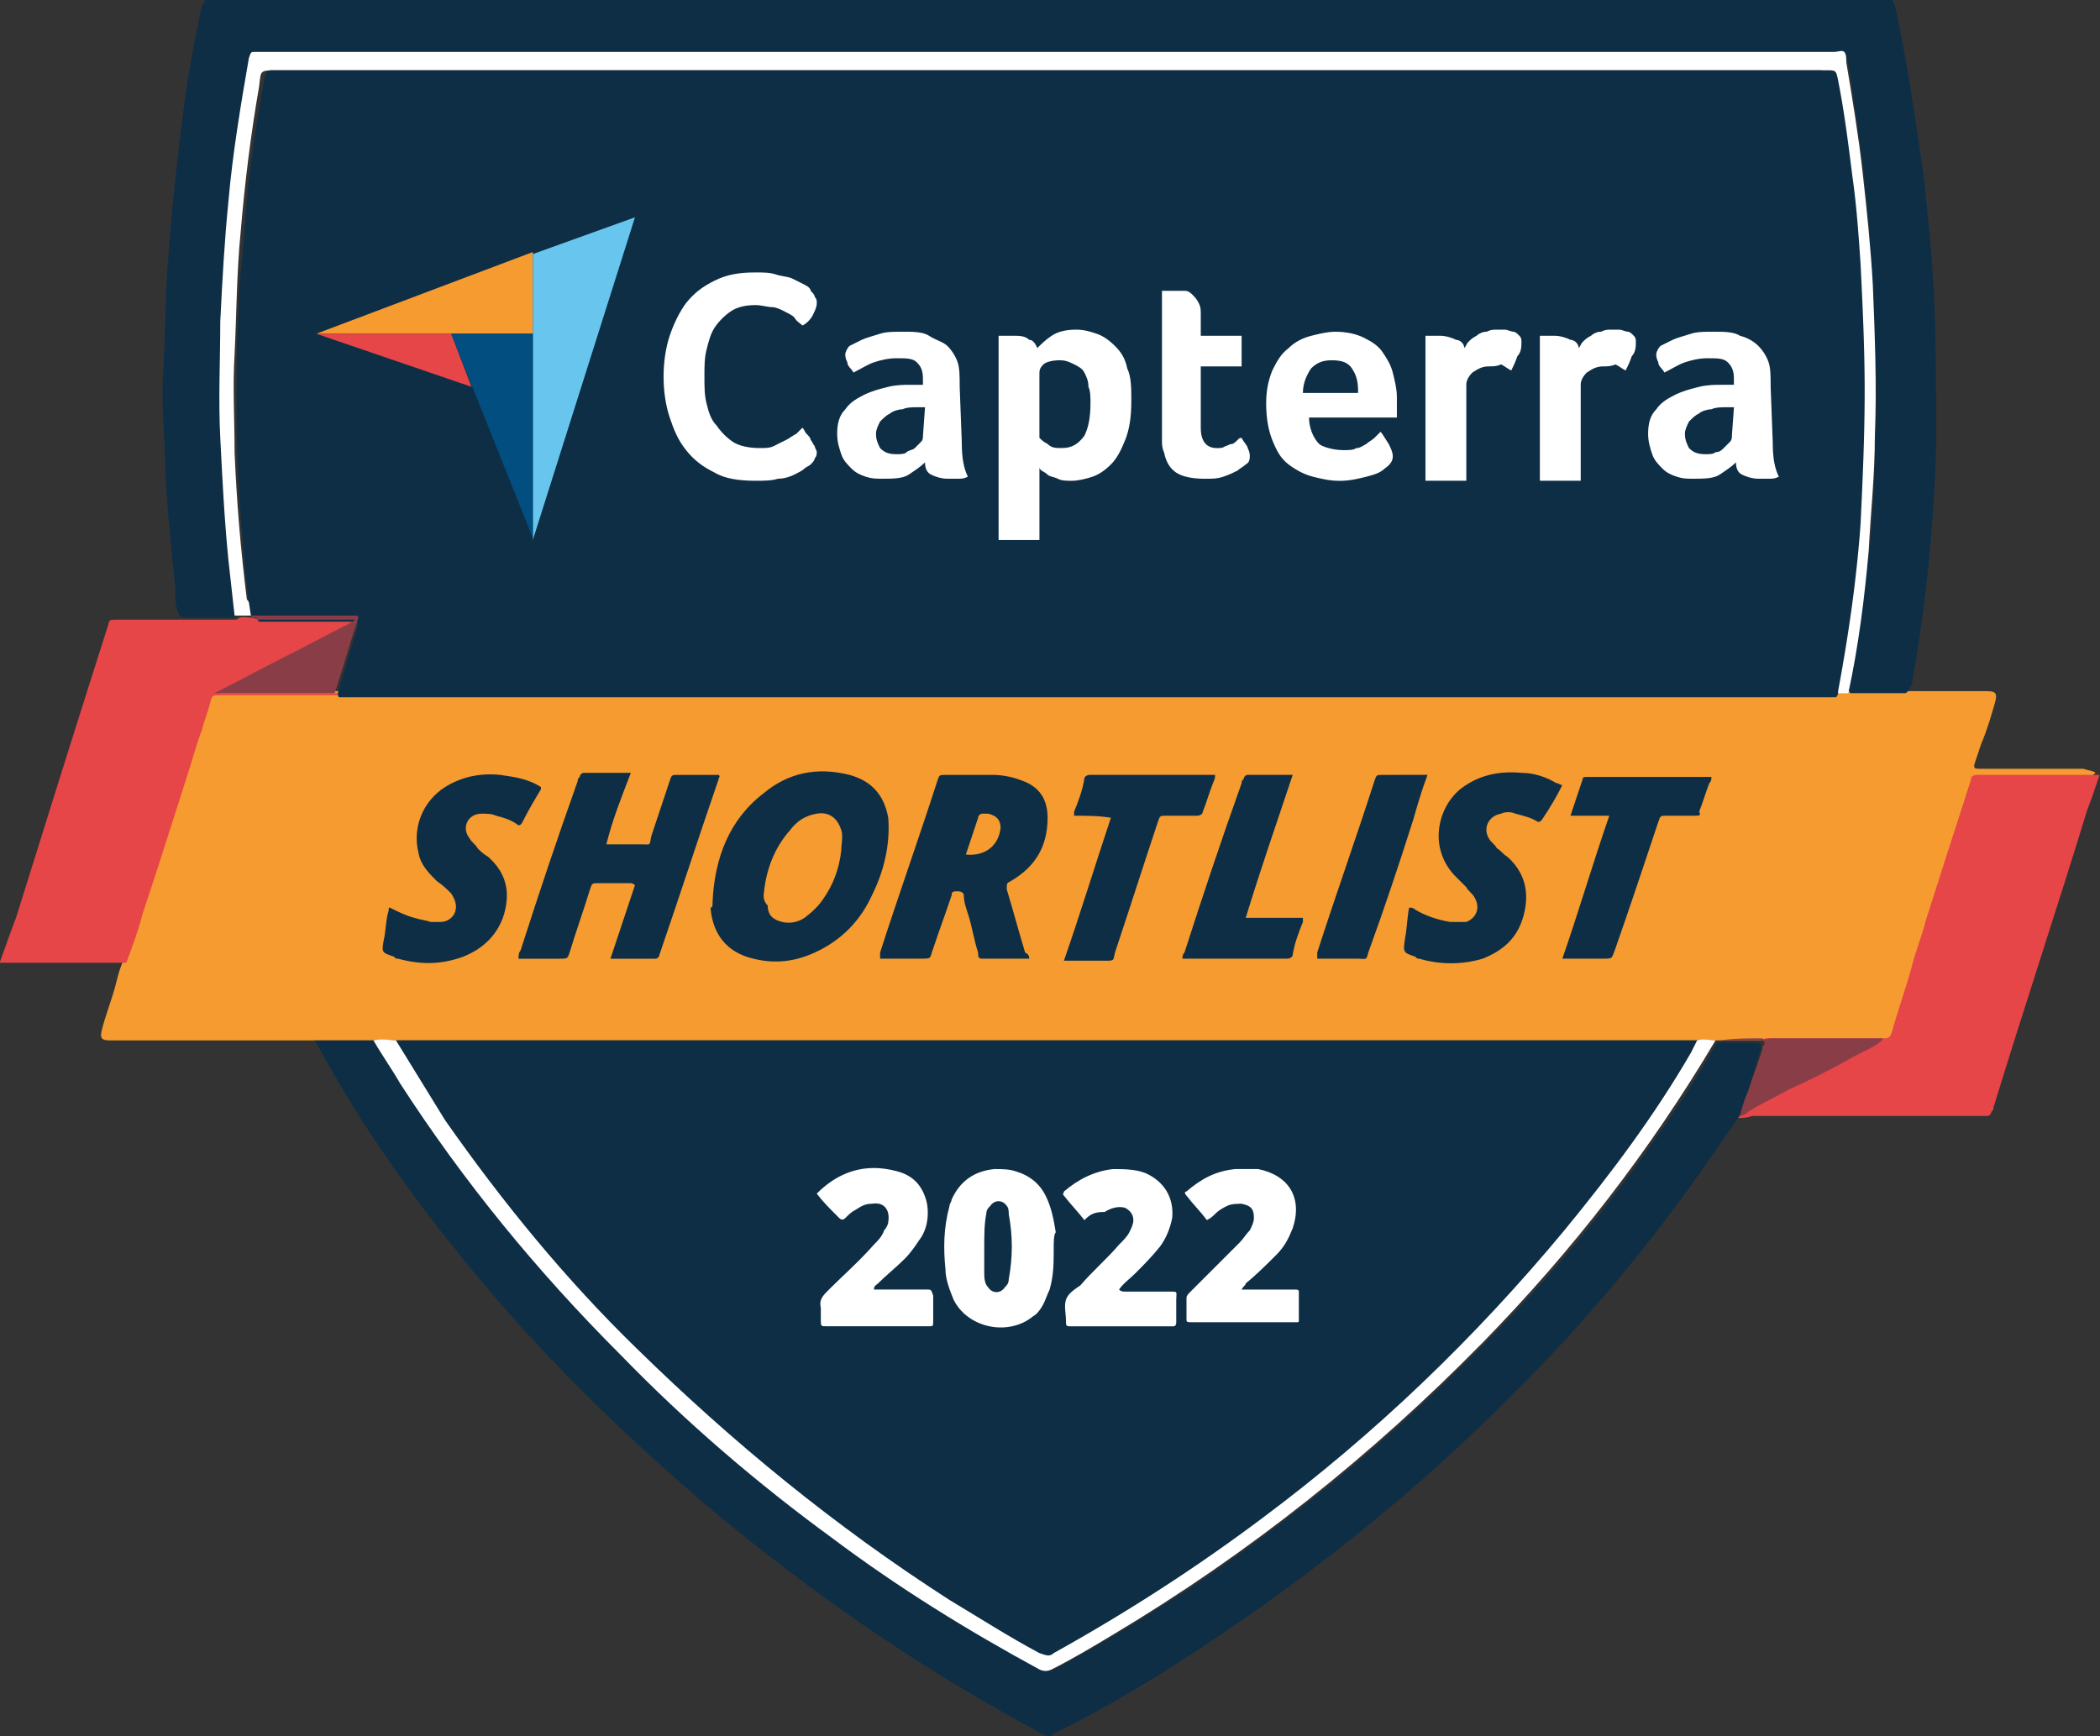 <svg xmlns="http://www.w3.org/2000/svg" viewBox="0 0 786 650">
	<rect x="0" y="0" width="786" height="650" fill="#333333" stroke="none"/>
	<g fill="none" fill-rule="nonzero">
		<path fill="#F59B30" d="M784.31 289.31c-1.53 1.53-3.06 1.53-3.82 1.53h-38.23c-3.82 0-3.82 0-5.35 3.82-5.35 16.82-10.7 34.41-16.06 51.23-3.82 13-8.41 26.76-12.23 39.76-1.53 3.82-1.53 3.82-6.12 3.82H41.15c-3.06 0-3.82-.76-3.06-3.82 1.53-6.12 3.82-11.47 5.35-17.58.76-3.06 1.53-6.12 3.06-9.17 9.94-32.11 19.88-63.46 29.82-95.57 1.53-3.82 1.53-4.59 6.12-4.59h603.99c2.29-.76 3.82 0 6.12 0 6.88.76 13.76.76 20.64 0h30.58c3.06 0 3.82.76 3.06 3.82-1.53 5.35-3.06 10.7-5.35 16.06-.76 2.29-1.53 4.59-2.29 6.88s0 2.29 2.29 2.29h38.23c2.31.75 3.84.75 4.6 1.52Z" />
		<path fill="#0E2E46" d="M713.21 259.49h-20.65c-.76-.76-.76-2.29 0-3.06 3.06-18.35 5.35-36.7 7.65-55.05.76-10.7 1.53-21.41 1.53-32.11.76-13 .76-26.76 0-39.76 0-15.29-1.53-30.58-2.29-45.87-1.53-19.88-4.59-39.76-7.65-59.64-.76-3.82-.76-3.82-4.59-3.82H101.56c-6.88 0-6.12-.76-7.65 6.12-3.82 19.88-6.12 40.52-7.65 60.4-1.53 14.53-2.29 29.82-2.29 44.34 0 5.35-.76 10.7-.76 16.82.76 15.29.76 29.82 2.29 45.11.76 11.47 2.29 22.94 3.06 34.41 0 .76.76 2.29 0 3.06s-1.53.76-2.29.76H69.45c-.76 0-1.53 0-2.29-.76-1.53-3.06-1.53-6.12-1.53-9.94-1.53-15.29-3.06-29.82-3.82-45.11 0-11.47-1.53-22.94-.76-35.17.76-13 .76-25.99 1.53-38.23 1.53-22.17 3.82-44.34 6.88-66.52C70.99 24 73.28 13.3 75.58 1.83c.76 0 .76-1.53 1.53-2.29h630.76c.76.76.76 1.53 1.53 3.06 4.59 21.41 7.65 42.82 10.7 64.22 1.53 14.53 3.06 29.05 3.82 44.34.76 18.35.76 36.7.76 55.05-.76 29.82-3.82 60.4-9.17 90.22-.77.77-.77 2.3-2.3 3.06ZM650.52 418.52c-4.59 6.88-9.17 13-13.76 19.88-20.64 29.05-42.82 55.81-68.05 81.04-38.99 39.76-82.57 74.16-129.21 103.98-14.53 9.17-29.05 17.58-44.34 25.23-.76 0-1.53.76-1.53 1.53h-1.53c-3.06-1.53-5.35-3.06-8.41-4.59-42.05-22.94-80.28-49.7-116.21-79.51-34.41-29.05-66.52-60.4-94.81-95.57-19.88-24.47-38.23-50.46-53.52-78.75-.76-.76-.76-1.53-1.53-2.29h22.93c1.53 0 1.53 1.53 2.29 3.06 10.7 17.58 22.17 34.41 34.41 51.23 9.94 13 20.64 25.23 31.35 37.46 10.7 11.47 21.41 22.94 32.88 33.64 10.7 9.94 21.41 19.88 32.11 29.82 15.29 13 31.35 25.99 48.17 37.46 17.58 12.23 35.93 24.47 54.28 35.17 4.59 2.29 9.17 5.35 13.76 7.65 1.53.76 3.06.76 4.59 0 17.58-9.17 34.41-19.88 51.23-30.58 21.41-14.53 42.05-29.82 61.93-46.64 19.88-16.82 38.99-35.17 56.58-53.52 20.64-21.41 39.76-45.11 56.58-69.57 7.65-10.7 14.53-21.41 20.64-32.11.76-.76.76-2.29 2.29-2.29h13c2.29 0 3.06.76 2.29 3.06-2.3 7.62-4.59 15.27-8.41 25.21 0-.77 0 0 0 0Z" />
		<path fill="#E64647" d="M5.99 343.59c11.47-36.7 22.94-73.4 34.41-109.33.76-2.29 0-2.29 3.82-2.29h44.34c1.53-1.53 3.82-.76 5.35-.76h.76c.76.76 2.29 0 3.82 0h32.11c1.53 0 3.06-.76 3.06.76s-1.53 2.29-2.29 2.29c-9.17 4.59-18.35 9.94-27.52 14.53-7.65 3.82-14.53 7.65-21.41 10.7H686.45l.76.76H82.44c-3.06 0-3.06 0-3.82 3.06-.76 3.06-2.29 6.88-3.06 9.94-2.29 6.12-3.82 12.23-6.12 19.11-5.35 16.82-10.7 33.64-16.06 49.7-1.53 6.12-3.82 12.23-6.12 18.35H-.14c.02 0 4.6-13 6.13-16.82ZM650.52 418.52c1.53-2.29 3.82-3.06 5.35-3.82 10.7-5.35 21.41-11.47 32.11-16.82 5.35-2.29 9.94-5.35 15.29-7.65 0 0 0-.76 0 0-.76.76-1.53 0-2.29 0h-37.46c-1.53 0-3.06.76-3.06-1.53H704.81c1.53 0 2.29 0 3.06-1.53 2.29-8.41 5.35-16.82 7.65-25.23 1.53-6.12 3.82-11.47 5.35-17.58 5.35-16.82 10.7-33.64 16.06-49.7 0-.76.76-2.29.76-3.06 0-.76.76-1.53 2.29-1.53h45.87c-1.53 4.59-3.06 9.17-4.59 13-11.47 37.46-23.7 74.16-35.17 111.63 0 .76 0 .76-.76 1.53 0 .76-.76 1.53-1.53 1.53h-87.92c-2.31.76-3.84.76-5.36.76Z" />
		<path fill="#0E2E46" d="M148.2 389.46h488.56c.76.76 0 1.53-.76 3.06-10.7 18.35-22.94 35.93-35.93 52.75-7.65 9.94-16.06 20.64-24.47 29.82-4.59 4.59-8.41 9.17-13 14.53-6.12 6.12-11.47 12.23-17.58 18.35-10.7 10.7-22.17 20.64-33.64 30.58-23.7 20.64-48.93 39.76-75.69 57.34-13 8.41-26.76 16.82-40.52 24.47-1.53.76-3.06.76-4.59 0-7.65-3.82-15.29-8.41-22.94-13-26.76-16.06-51.99-33.64-75.69-53.52l-29.82-25.23c-13-11.47-25.23-23.7-37.46-36.7-21.41-22.17-40.52-45.87-58.11-71.87-6.12-8.41-11.47-17.58-16.82-26.76-.77-2.29-2.3-2.29-1.54-3.82Z" />
		<path fill="#FFF" d="M93.92 230.44H87.8c-.76-6.88-1.53-13.76-2.29-20.64-1.53-15.29-2.29-30.58-3.06-45.87-.76-14.53 0-29.05 0-43.58.76-15.29 1.53-29.82 3.06-45.11 1.53-17.58 4.59-35.93 7.65-53.52.76-2.29.76-2.29 2.29-2.29h591c1.53 0 3.06-.76 3.82 0 .76.76.76 2.29.76 3.82 2.29 13.76 4.59 27.52 6.12 41.29 1.53 13.77 3.06 28.29 3.82 42.05.76 19.11 1.53 37.46.76 56.58 0 14.53-1.53 28.29-2.29 42.82-1.53 17.58-3.82 35.93-7.65 53.52h-6.12c-.76-1.53 0-2.29 0-3.82 3.06-18.35 5.35-35.93 6.88-54.28.76-10.7 1.53-21.41 2.29-32.11.76-13 .76-25.99 0-38.99 0-19.11-1.53-37.46-3.82-56.58-1.53-13.76-3.06-27.52-5.35-41.29 0-.76-.76-2.29-.76-3.06 0-2.29-1.53-3.06-3.82-3.06H103.85c-6.88 0-6.12 0-6.88 6.12-3.06 17.58-5.35 35.93-6.88 54.28-1.53 15.29-1.53 30.58-2.29 45.87-.76 12.23 0 24.47 0 36.7.76 18.35 2.29 36.7 4.59 55.05 2.29 3.04 3.06 4.57 1.53 6.1ZM148.2 389.46c6.12 9.94 12.23 19.88 18.35 29.82 21.41 30.58 45.11 59.64 71.87 85.63 35.93 35.17 74.16 66.52 116.98 94.04 11.47 6.88 22.17 13.76 33.64 19.88 2.29.76 3.82 1.53 5.35 0 27.52-15.29 53.52-32.11 77.98-50.46 42.05-31.35 79.51-67.28 113.15-107.8 17.58-21.41 33.64-42.82 47.4-66.52.76-1.53 1.53-3.06 2.29-4.59 2.29-.76 4.59 0 6.88 0-24.47 41.29-53.52 78.75-87.16 113.15-41.29 42.05-87.16 78.75-138.38 109.33-7.65 4.59-15.29 9.17-22.94 13-1.53.76-3.06.76-4.59 0-26.76-14.53-52.75-30.58-77.22-48.93-28.29-20.64-55.05-43.58-79.51-68.81-31.35-31.35-58.87-64.99-82.57-101.69-3.06-5.35-6.88-10.7-9.94-16.06 3.83-.75 6.13.01 8.42.01Z" />
		<path fill="#0E2E46" d="M226.95 316.07h13c3.82 0 3.06.76 3.82-3.06 2.29-6.88 4.59-13.76 6.88-20.64.76-2.29.76-2.29 3.06-2.29H269c.76.76 0 .76 0 1.53-7.65 22.17-14.53 43.58-22.17 65.75 0 .76-.76 1.53-1.53 1.53h-16.82c3.06-9.17 6.12-18.35 9.17-27.52-.76-.76-1.53-.76-1.53-.76h-12.23c-2.29 0-2.29 0-3.06 2.29-2.29 7.65-5.35 16.06-7.65 23.7-.76 2.29-.76 2.29-3.82 2.29h-15.29c0-.76 0-2.29.76-3.06 6.88-21.41 13.76-42.05 21.41-63.46 0-.76 0-.76.76-1.53 0-.76.76-1.53 1.53-1.53h17.58c-3.81 9.94-6.87 17.58-9.16 26.76ZM266.71 337.47c.76-16.06 6.12-30.58 19.11-40.52 9.17-7.65 19.88-9.94 32.11-6.88 8.41 2.29 13 7.65 14.53 16.06.76 9.94-1.53 19.88-6.12 29.05-3.82 8.41-9.94 15.29-18.35 19.88-8.41 4.59-16.82 6.12-25.99 3.82-9.94-2.29-15.29-9.17-16.06-19.11.77 0 .77-.77.77-2.3ZM385.21 358.88h-17.58c-1.53 0-1.53-.76-1.53-2.29-1.53-4.59-2.29-9.94-3.82-14.53-.76-2.29-1.53-4.59-1.53-6.88 0-.76-.76-1.53-2.29-1.53s-2.29 0-2.29 1.53c-2.29 6.88-4.59 13-6.88 19.88-1.53 3.82 0 3.82-5.35 3.82h-14.53v-2.29c6.88-21.41 14.53-42.82 21.41-64.22.76-2.29.76-2.29 3.06-2.29h17.58c3.82 0 7.65.76 11.47 2.29 6.12 2.29 9.17 6.88 9.17 13.76 0 10.7-4.59 18.35-13.76 23.7-1.53.76-1.53.76-1.53 3.06 2.29 7.65 4.59 16.06 6.88 23.7 1.52.76 1.52 1.53 1.52 2.29ZM145.91 339.77c3.06 1.53 6.12 3.06 9.17 3.82 2.29.76 3.82.76 6.12 1.53h3.82c2.29 0 4.59-1.53 5.35-3.82.76-2.29 0-4.59-1.53-6.88-1.53-1.53-3.06-3.06-5.35-4.59-3.06-3.06-6.12-6.12-6.88-10.7-2.29-9.17 1.53-19.11 9.94-24.47 6.12-3.82 13-5.35 20.64-4.59 5.35.76 10.7 1.53 15.29 4.59v.76c-2.29 3.82-4.59 7.65-6.88 12.23-.76 1.53-1.53 1.53-2.29.76-2.29-1.53-4.59-2.29-7.65-3.06-1.53-.76-3.82-.76-5.35-.76-5.35 0-7.65 5.35-4.59 9.17.76 1.53 2.29 2.29 3.06 3.82.76.76 2.29 2.29 3.82 3.06 6.88 6.12 8.41 13 6.12 21.41-2.29 7.65-7.65 13-15.29 16.06-8.41 3.06-16.06 3.06-24.47.76-.76 0-.76 0-1.53-.76-4.59-1.53-4.59-1.53-3.82-6.12.76-3.06.76-6.88 1.53-9.94.77-2.28 0-2.28.77-2.28ZM584.76 293.9c-2.29 4.59-4.59 8.41-7.65 13-.76.76-.76.76-1.53.76-2.29-1.53-5.35-2.29-8.41-3.06-1.53-.76-3.82-.76-5.35 0-4.59.76-6.88 5.35-4.59 9.17.76 1.53 2.29 2.29 3.06 3.82 1.53.76 2.29 2.29 3.82 3.06 6.88 6.12 8.41 13.76 6.12 22.17-2.29 8.41-7.65 13-15.29 16.06-7.65 2.29-16.06 2.29-23.7 0-.76 0-.76 0-1.53-.76-4.59-1.53-4.59-1.53-3.82-6.88.76-3.82.76-7.65 1.53-11.47.76 0 1.53 0 2.29.76 3.82 2.29 8.41 3.82 13 4.59h6.12c3.82-1.53 5.35-5.35 3.06-9.17-.76-1.53-2.29-2.29-3.06-3.82l-3.82-3.82c-10.7-10.7-6.88-25.99 1.53-32.88 6.88-5.35 14.53-6.88 22.94-6.12 4.59 0 9.17 1.53 13 3.82.75 0 1.52.77 2.28.77ZM584.76 358.88c6.12-17.58 11.47-35.93 17.58-53.52h-14.53c1.53-4.59 3.06-9.17 4.59-13.76 0-.76.76-.76 1.53-.76H640.56c0 .76 0 1.53-.76 2.29-1.53 3.82-2.29 6.88-3.82 10.7.76 1.53 0 1.53-1.53 1.53h-10.7c-2.29 0-2.29 0-3.06 2.29-5.35 16.06-10.7 32.11-16.06 47.4-1.53 3.82-.76 3.82-4.59 3.82-5.34.01-9.92.01-15.28.01ZM402.03 305.36v-1.53c1.53-3.82 3.06-7.65 3.82-12.23 0-.76.76-1.53 2.29-1.53h46.64c0 .76 0 1.53-.76 3.06-1.53 3.82-2.29 6.88-3.82 10.7 0 .76-.76 1.53-2.29 1.53h-11.47c-2.29 0-2.29 0-3.06 2.29-5.35 16.06-10.7 32.88-16.06 48.93-.76 3.06 0 3.06-3.82 3.06h-15.29c6.12-17.58 11.47-35.17 17.58-53.52-4.58-.76-9.17-.76-13.76-.76ZM483.84 290.07c-6.12 18.35-12.23 35.93-17.58 53.52h21.41v1.53c-1.53 3.82-3.06 7.65-3.82 12.23 0 .76-.76 1.53-2.29 1.53H442.57c0-.76 0-1.53.76-2.29 6.88-21.41 13.76-42.05 21.41-63.46 0-.76 0-.76.76-1.53 0-.76.76-1.53 1.53-1.53h16.81ZM534.3 290.07c-2.29 6.12-3.82 11.47-5.35 16.82-5.35 16.82-10.7 32.88-16.82 49.7-.76 3.06-.76 2.29-3.82 2.29h-15.29v-2.29c6.88-21.41 14.53-42.82 21.41-64.22.76-2.29.76-2.29 3.06-2.29 5.34-.01 10.7-.01 16.81-.01Z" />
		<path fill="#893E47" d="M643.63 389.46c5.35-.76 10.7-.76 16.06-.76.76.76 1.53 0 3.06 0H704.8c-.76 1.53-1.53 1.53-2.29 2.29-3.82 2.29-7.65 3.82-11.47 6.12-6.88 3.82-14.53 7.65-21.41 10.7-5.35 3.06-10.7 5.35-15.29 8.41-.76.76-2.29 1.53-3.06 1.53.76-3.06 1.53-6.12 3.06-9.17 1.53-5.35 3.82-10.7 5.35-16.06 0-.76 0-.76.76-1.53 0-.76 0-1.53-1.53-1.53h-15.29Z" />
		<path fill="#0E2E46" d="M93.92 230.44c-1.53-9.17-2.29-19.11-3.06-28.29a556.73 556.73 0 0 1-2.29-50.46c0-11.47 0-23.7.76-35.17 0-7.65.76-14.53 1.53-22.17.76-10.7 1.53-21.41 3.06-32.88C95.45 50 96.98 39.3 99.27 28.59c.76-2.29.76-2.29 3.06-2.29h581.06c3.82 0 3.82 0 4.59 3.82 2.29 11.47 3.82 23.7 5.35 35.93 1.53 10.7 2.29 21.41 3.06 32.88.76 15.29 1.53 31.35 1.53 47.4 0 16.82-.76 33.64-1.53 49.7-1.53 21.41-4.59 42.05-8.41 62.69 0 .76 0 1.53-.76 2.29H126.8c-.76-1.53 0-2.29 0-3.06 2.29-7.65 4.59-15.29 6.88-22.94.76-2.29 0-2.29-1.53-2.29H96.98c-1.53-2.28-2.3-2.28-3.06-2.28Z" />
		<path fill="#893E47" d="M93.92 230.44h38.23c2.29 0 2.29 0 1.53 2.29-3.06 9.17-5.35 17.58-8.41 26.76H80.16c1.53-.76 3.06-1.53 4.59-2.29 6.12-3.06 13-6.88 19.11-9.94 9.17-4.59 17.58-9.17 26.76-13.76.76-.76 1.53-.76 2.29-1.53h-36.7c0-1.53-1.53 0-2.29-1.53Z" />
		<path fill="#FFF" d="M394.39 467.45c0 5.35 0 9.94-1.53 15.29-.76 1.53-1.53 3.82-2.29 5.35-.76 1.53-2.29 3.82-3.82 4.59-9.17 7.65-24.47 4.59-29.82-6.12-1.53-3.82-3.06-7.65-3.06-11.47-.76-7.65-.76-15.29 1.53-23.7 0-.76.76-1.53.76-2.29 3.06-6.88 8.41-10.7 16.06-11.47 2.29 0 5.35 0 7.65.76 5.35 1.53 9.17 4.59 11.47 9.17 2.29 4.59 3.06 9.17 3.82 13.76-.77.78-.77 3.84-.77 6.13ZM305.7 446.81c8.41-8.41 18.35-11.47 29.82-8.41 6.12 1.53 9.94 5.35 11.47 12.23.76 4.59 0 9.94-3.06 13.76-1.53 2.29-3.06 4.59-5.35 6.88-3.06 3.06-6.88 6.12-9.94 9.17-.76.76-1.53.76-1.53 2.29h19.88c1.53 0 1.53 0 2.29 2.29v9.17c0 2.29 0 2.29-1.53 2.29h-38.23c-2.29 0-2.29 0-2.29-2.29v-4.59c-.76-3.06.76-4.59 3.06-6.88 5.35-5.35 11.47-10.7 16.82-16.82 1.53-1.53 3.06-3.06 3.82-5.35.76-.76 1.53-2.29 1.53-3.06.76-4.59-1.53-7.65-6.12-6.88-2.29 0-3.82.76-6.12 2.29-1.53.76-2.29 1.53-3.82 3.06-.76.76-1.53.76-2.29 0-3.82-3.8-6.12-6.1-8.41-9.15ZM405.86 456.75c-2.29-3.06-5.35-6.12-7.65-9.17-.76-.76 0-.76 0-1.53 5.35-4.59 11.47-7.65 18.35-8.41 3.82 0 8.41 0 12.23 1.53 6.88 3.06 10.7 9.17 9.94 16.82-.76 3.82-2.29 7.65-4.59 10.7-3.06 3.82-6.12 6.88-9.17 9.94-2.29 2.29-4.59 3.82-6.12 6.12.76.76 1.53.76 2.29.76h16.82c3.06 0 2.29 0 2.29 3.06v8.41c0 1.53-.76 1.53-1.53 1.53h-37.46c-2.29 0-2.29 0-2.29-2.29s-.76-5.35 0-7.65c.76-2.29 3.06-3.82 5.35-5.35 4.59-5.35 9.94-9.94 14.53-15.29 1.53-1.53 3.06-3.06 3.82-4.59.76-1.53 1.53-3.06 1.53-4.59 0-2.29-1.53-3.82-3.06-4.59-2.29-.76-5.35 0-7.65 1.53-3.81 0-5.34.76-7.63 3.06ZM464.73 482.74H484.61c.76 0 1.53 0 1.53.76v10.7c0 .76 0 .76-.76.76H445.62c-.77 0-1.53 0-1.53-.76v-8.41c0-.76.76-1.53 1.53-2.29l18.35-18.35c1.53-1.53 2.29-3.06 3.82-4.59.76-1.53 1.53-3.06 1.53-4.59 0-3.06-.76-4.59-4.59-5.35-1.53 0-3.82 0-5.35.76-1.53.76-3.06 1.53-4.59 3.06-.76.76-1.53 1.53-3.06 2.29-2.29-3.06-5.35-6.12-7.65-9.17-.76-.76-.76-1.53 0-1.53 5.35-4.59 10.7-7.65 18.35-8.41h8.41c11.47 2.29 16.82 10.7 13 22.17-1.53 3.82-3.06 6.88-6.12 9.94-3.82 3.82-7.65 7.65-11.47 10.7.01.78-.76.78-1.52 2.31Z" />
		<path fill="#F59B30" d="M285.82 335.18c.76-9.17 3.82-17.58 9.94-24.47 2.29-3.06 5.35-5.35 9.94-6.12 4.59-.76 7.65 1.53 9.17 6.12.76 2.29 0 5.35 0 7.65-.76 6.88-3.06 13-6.88 18.35-1.53 2.29-3.82 4.59-6.88 6.88-2.29 1.53-5.35 2.29-8.41 1.53-3.06-.76-5.35-2.29-5.35-6.12-1.53-1.53-1.53-3.05-1.53-3.82Z" />
		<path fill="#F59B2F" d="M361.51 319.89c1.53-4.59 3.06-9.17 4.59-13.76 0-.76.76-1.53 1.53-1.53h2.29c3.06.76 4.59 2.29 4.59 5.35-.76 6.88-6.12 10.7-13 9.94Z" />
		<path fill="#0E2E46" d="M368.39 467.45c0-5.35 0-9.17.76-13 0-1.53.76-2.29 1.53-3.06 1.53-2.29 4.59-2.29 6.12 0 .76.76.76 2.29.76 3.06 1.53 8.41 1.53 16.06 0 24.47 0 1.53-.76 2.29-1.53 3.06-1.53 2.29-4.59 2.29-6.12 0-1.53-1.53-1.53-3.82-1.53-6.12.01-2.29.01-6.12.01-8.41Z" />
		<path fill="#F59B30" d="M118.38 124.93H199.42V94.35z" />
		<path fill="#68C5ED" d="M199.43 95.11v107.04l38.23-120.8z" />
		<path fill="#024E80" d="M199.43 124.93h-30.58l30.58 76.46z" />
		<path fill="#E64647" d="m118.38 124.93 58.11 19.88-7.65-19.88z" />
		<path fill="#FFF" d="M303.41 173.86c-.76.76-1.53.76-2.29 1.53-.76.76-2.29 1.53-3.82 2.29-1.53.76-3.82 1.53-6.12 1.53-2.29.76-5.35.76-8.41.76-6.12 0-11.47-.76-15.29-3.06-4.59-2.29-7.65-4.59-10.7-8.41-3.06-3.82-4.59-7.65-6.12-12.23-1.53-4.59-2.29-9.94-2.29-15.29s.76-10.7 2.29-15.29 3.82-9.17 6.12-12.23c3.06-3.82 6.12-6.12 10.7-8.41 4.59-2.29 9.17-3.06 15.29-3.06 3.06 0 5.35 0 7.65.76 2.29.76 4.59.76 6.12 1.53 1.53.76 3.06 1.53 4.59 2.29 1.53.76 2.29 1.53 2.29 2.29.76.76 1.53 1.53 1.53 2.29.76.76.76 1.53.76 2.29 0 1.53-.76 3.06-1.53 4.59-.76 1.53-2.29 3.06-3.82 3.82-.76-.76-2.29-1.53-3.06-3.06-.76-.76-2.29-1.53-3.82-2.29-1.53-.76-3.06-1.53-4.59-1.53-1.53 0-3.82-.76-6.12-.76-3.82 0-6.88.76-9.17 2.29s-4.59 3.82-6.12 6.12c-1.53 2.3-2.29 5.35-3.06 8.41-.76 3.06-.76 6.12-.76 9.94 0 3.82 0 6.88.76 9.94.76 3.06 1.53 6.12 3.82 8.41 1.53 2.29 3.82 4.59 6.12 6.12 2.29 1.53 6.12 2.29 9.94 2.29 2.29 0 3.82 0 5.35-.76 1.53-.76 3.06-1.53 4.59-2.29 1.53-.76 2.29-1.53 3.82-2.29l2.29-2.29c.76.76.76 1.53 1.53 2.29.76.76 1.53 1.53 1.53 2.29.76.76.76 1.53 1.53 2.29 0 .76.76 1.53.76 2.29s0 1.53-.76 2.29c0 .78-.77 1.55-1.53 2.31Zm56.57-8.41c0 6.12.76 9.94 2.29 13-1.53.76-2.29.76-3.82.76h-3.82c-2.29 0-4.59-.76-6.12-1.53-1.53-.77-2.29-2.29-2.29-4.59-1.53 1.53-3.82 3.06-6.12 4.59-2.29 1.53-6.12 1.53-9.94 1.53-2.29 0-3.82 0-6.12-.76-2.29-.76-3.82-1.53-5.35-3.06-1.53-1.53-3.06-3.06-3.82-5.35-.76-2.29-1.53-4.59-1.53-7.65 0-3.82.76-6.88 3.06-9.17 1.53-2.29 3.82-3.82 6.88-5.35 3.06-1.53 6.12-2.29 9.17-3.06 3.06-.76 6.12-.76 8.41-.76h4.58v-2.29c0-3.06-.76-4.59-2.29-6.12-1.53-1.53-3.82-1.53-7.65-1.53-3.06 0-6.12.76-8.41 1.53s-4.59 2.29-7.65 3.82c-.76-1.53-2.29-2.29-2.29-3.82-.76-1.53-.76-2.29-.76-3.06s.76-2.29 1.53-3.06c1.53-.76 3.06-1.53 4.59-2.29 1.53-.76 4.59-1.53 6.88-2.29s5.35-.76 8.41-.76c3.82 0 7.65 0 9.94 1.53 2.29 1.53 5.35 2.29 6.88 3.82 1.53 1.53 3.06 3.82 3.82 6.12.76 2.29.76 5.35.76 9.17l.78 20.63Zm-13.76-13h-3.06c-1.53 0-3.82 0-5.35.76-1.53 0-3.82.76-4.59 1.53-1.53.76-2.29 1.53-3.82 3.06-.76 1.53-1.53 3.06-1.53 4.59 0 2.29.76 3.82 1.53 5.35 1.53 1.53 3.06 2.29 6.12 2.29 1.53 0 3.06 0 3.82-.76.76-.76 2.29-.76 3.06-1.53l2.29-2.29c.76-.76.76-1.53.76-2.29l.77-10.71Zm42.05-22.17c1.53-1.53 3.06-3.06 5.35-4.59 2.29-1.53 5.35-2.29 9.17-2.29 3.06 0 5.35.76 7.65 1.53 2.29.76 4.59 2.29 6.88 4.59 2.29 2.29 3.82 4.59 4.59 8.41 1.53 3.06 1.53 7.65 1.53 12.23 0 6.12-.76 10.7-2.29 14.53-1.53 3.82-3.06 6.88-5.35 9.17-2.29 2.29-4.59 3.82-6.88 4.59-2.29.76-5.35 1.53-7.65 1.53-2.29 0-3.82 0-5.35-.76-1.53-.76-3.06-.76-3.82-1.53-.76-.76-2.29-1.53-2.29-1.53-.76-.76-.76-.76-.76-1.53v27.52h-15.29v-76.46h5.35c2.29 0 4.59 0 6.12 1.53 1.51 0 2.28 1.53 3.04 3.06Zm19.88 20.64c0-2.29 0-4.59-.76-6.12 0-2.29-.76-3.82-1.53-5.35-.77-1.53-2.29-2.29-3.82-3.06-1.53-.77-3.06-1.53-5.35-1.53-3.06 0-5.35.76-6.12 1.53-1.53 1.53-1.53 2.29-1.53 3.82v23.7c.76.76 1.53 1.53 3.06 2.29 1.53 1.53 3.06 1.53 5.35 1.53 3.82 0 6.12-1.53 8.41-4.59 1.53-3.04 2.29-6.87 2.29-12.22Zm27.52 18.35c-.76-1.53-.76-3.06-.76-4.59V108.86h8.41c1.53 0 2.29.76 3.06 1.53.76.76 1.53 1.53 2.29 3.06s.76 2.29.76 4.59v7.65h15.29v11.47h-15.29v22.94c0 5.35 2.29 7.65 6.12 7.65.76 0 2.29 0 3.06-.76.76 0 1.53-.76 2.29-.76s1.53-.76 2.29-1.53c.76-.76.76-.76 1.53-.76.76 1.53 2.29 3.06 2.29 3.82.76 1.53.76 2.29.76 3.06s0 2.29-1.53 3.06c-.76.76-2.29 1.53-3.06 2.29-1.53.76-3.06 1.53-5.35 2.29-2.29.76-3.82.76-6.88.76-4.59 0-8.41-.76-10.7-2.29-2.28-1.54-3.81-3.83-4.58-7.66Zm67.29-.76c1.53 0 3.82 0 4.59-.76 1.53 0 2.29-.76 3.82-1.53.76-.76 2.29-1.53 3.06-2.29l2.29-2.29c.76.76 1.53 2.29 3.06 4.59.76 1.53 1.53 3.06 1.53 4.59 0 1.53-.76 3.06-3.06 4.59-1.53 1.53-3.82 2.29-6.88 3.06-3.06.76-6.12 1.53-9.94 1.53-3.82 0-6.88-.76-9.94-1.53-3.06-.76-6.12-2.29-9.17-4.59-3.06-2.29-4.59-5.35-6.12-9.17-1.53-3.82-2.29-8.41-2.29-13.76 0-4.59.76-8.41 2.29-12.23 1.53-3.06 3.06-6.12 6.12-8.41 2.29-2.29 5.35-3.82 8.41-4.59 3.06-.77 6.12-1.53 9.17-1.53 3.82 0 7.65.76 10.7 2.29 3.06 1.53 5.35 3.06 6.88 5.35 1.53 2.29 3.06 4.59 3.82 7.65.76 3.06 1.53 6.12 1.53 9.17V156.29h-32.88c0 3.82 1.53 7.65 3.82 9.94.78.75 4.6 2.28 9.19 2.28Zm5.35-22.17c0-3.82-.76-6.12-2.29-8.41s-3.82-3.06-7.65-3.06c-3.06 0-5.35.76-7.65 3.06-1.53 2.29-3.06 5.35-3.06 9.17h20.64c.01 0 .01-.76.01-.76Zm39.75-16.06c.76-.76.76-1.53 1.53-2.29.76-.76 1.53-1.53 3.06-2.29.76-.76 2.29-1.53 3.82-1.53 1.53-.76 2.29-.76 3.82-.76h3.06c.76 0 2.29.76 3.06.76.76 0 1.53.76 2.29 1.53.76.76.76 1.53.76 2.29 0 1.53 0 3.82-1.53 5.35-.76 2.29-1.53 3.82-2.29 5.35-1.53-.76-2.29-1.53-3.82-2.29-1.53.76-3.06.76-4.59.76-2.29 0-3.82.76-6.12 2.29-1.53 1.53-2.29 3.06-2.29 4.59v35.93h-15.29v-54.28h5.35c2.29 0 4.59.76 6.12 1.53 1.54 0 3.06 1.53 3.06 3.06Zm42.82 0c.76-.76.76-1.53 1.53-2.29.76-.76 1.53-1.53 3.06-2.29.76-.76 2.29-1.53 3.82-1.53 1.53-.76 2.29-.76 3.82-.76h3.06c.76 0 2.29.76 3.06.76.76 0 1.53.76 2.29 1.53.76.76.76 1.53.76 2.29 0 1.53 0 3.82-1.53 5.35-.76 2.29-1.53 3.82-2.29 5.35-1.53-.76-2.29-1.53-3.82-2.29-1.53.76-3.06.76-4.59.76-2.29 0-3.82.76-6.12 2.29-1.53 1.53-2.29 3.06-2.29 4.59v35.93h-15.29v-54.28h5.35c2.29 0 4.59.76 6.12 1.53 1.53 0 3.06 1.53 3.06 3.06Zm72.63 35.17c0 6.12.76 9.94 2.29 13-1.53.76-2.29.76-3.82.76h-3.82c-2.29 0-4.59-.76-6.12-1.53-1.53-.76-2.29-2.29-2.29-4.59-1.53 1.53-3.82 3.06-6.12 4.59-2.3 1.53-6.12 1.53-9.94 1.53-2.29 0-3.82 0-6.12-.76-2.3-.76-3.82-1.53-5.35-3.06-1.53-1.53-3.06-3.06-3.82-5.35-.76-2.29-1.53-4.59-1.53-7.65 0-3.82.76-6.88 3.06-9.17 1.53-2.29 3.82-3.82 6.88-5.35 3.06-1.53 6.12-2.29 9.17-3.06 3.06-.76 6.12-.76 8.41-.76h4.58v-2.29c0-3.06-.76-4.59-2.29-6.12-1.53-1.53-3.82-1.53-7.65-1.53-3.06 0-6.12.76-8.41 1.53s-4.59 2.29-7.65 3.82c-.76-1.53-2.29-2.29-2.29-3.82-.76-1.53-.76-2.29-.76-3.06s.76-2.29 1.53-3.06c1.53-.76 3.06-1.53 4.59-2.29 1.53-.76 4.59-1.53 6.88-2.29s5.35-.76 8.41-.76c3.82 0 7.65 0 9.94 1.53 3.06.76 5.35 2.29 6.88 3.82 1.53 1.53 3.06 3.82 3.82 6.12.76 2.29.76 5.35.76 9.17l.78 20.63Zm-14.52-13h-3.06c-1.53 0-3.82 0-5.35.76-1.53 0-3.82.76-4.59 1.53-1.53.76-2.29 1.53-3.82 3.06-.76 1.53-1.53 3.06-1.53 4.59 0 2.29.76 3.82 1.53 5.35 1.53 1.53 3.06 2.29 6.12 2.29 1.53 0 3.06 0 3.82-.76 1.53 0 2.29-.76 3.06-1.53l2.29-2.29c.76-.76.76-1.53.76-2.29l.77-10.71Z" />
	</g>
</svg>
